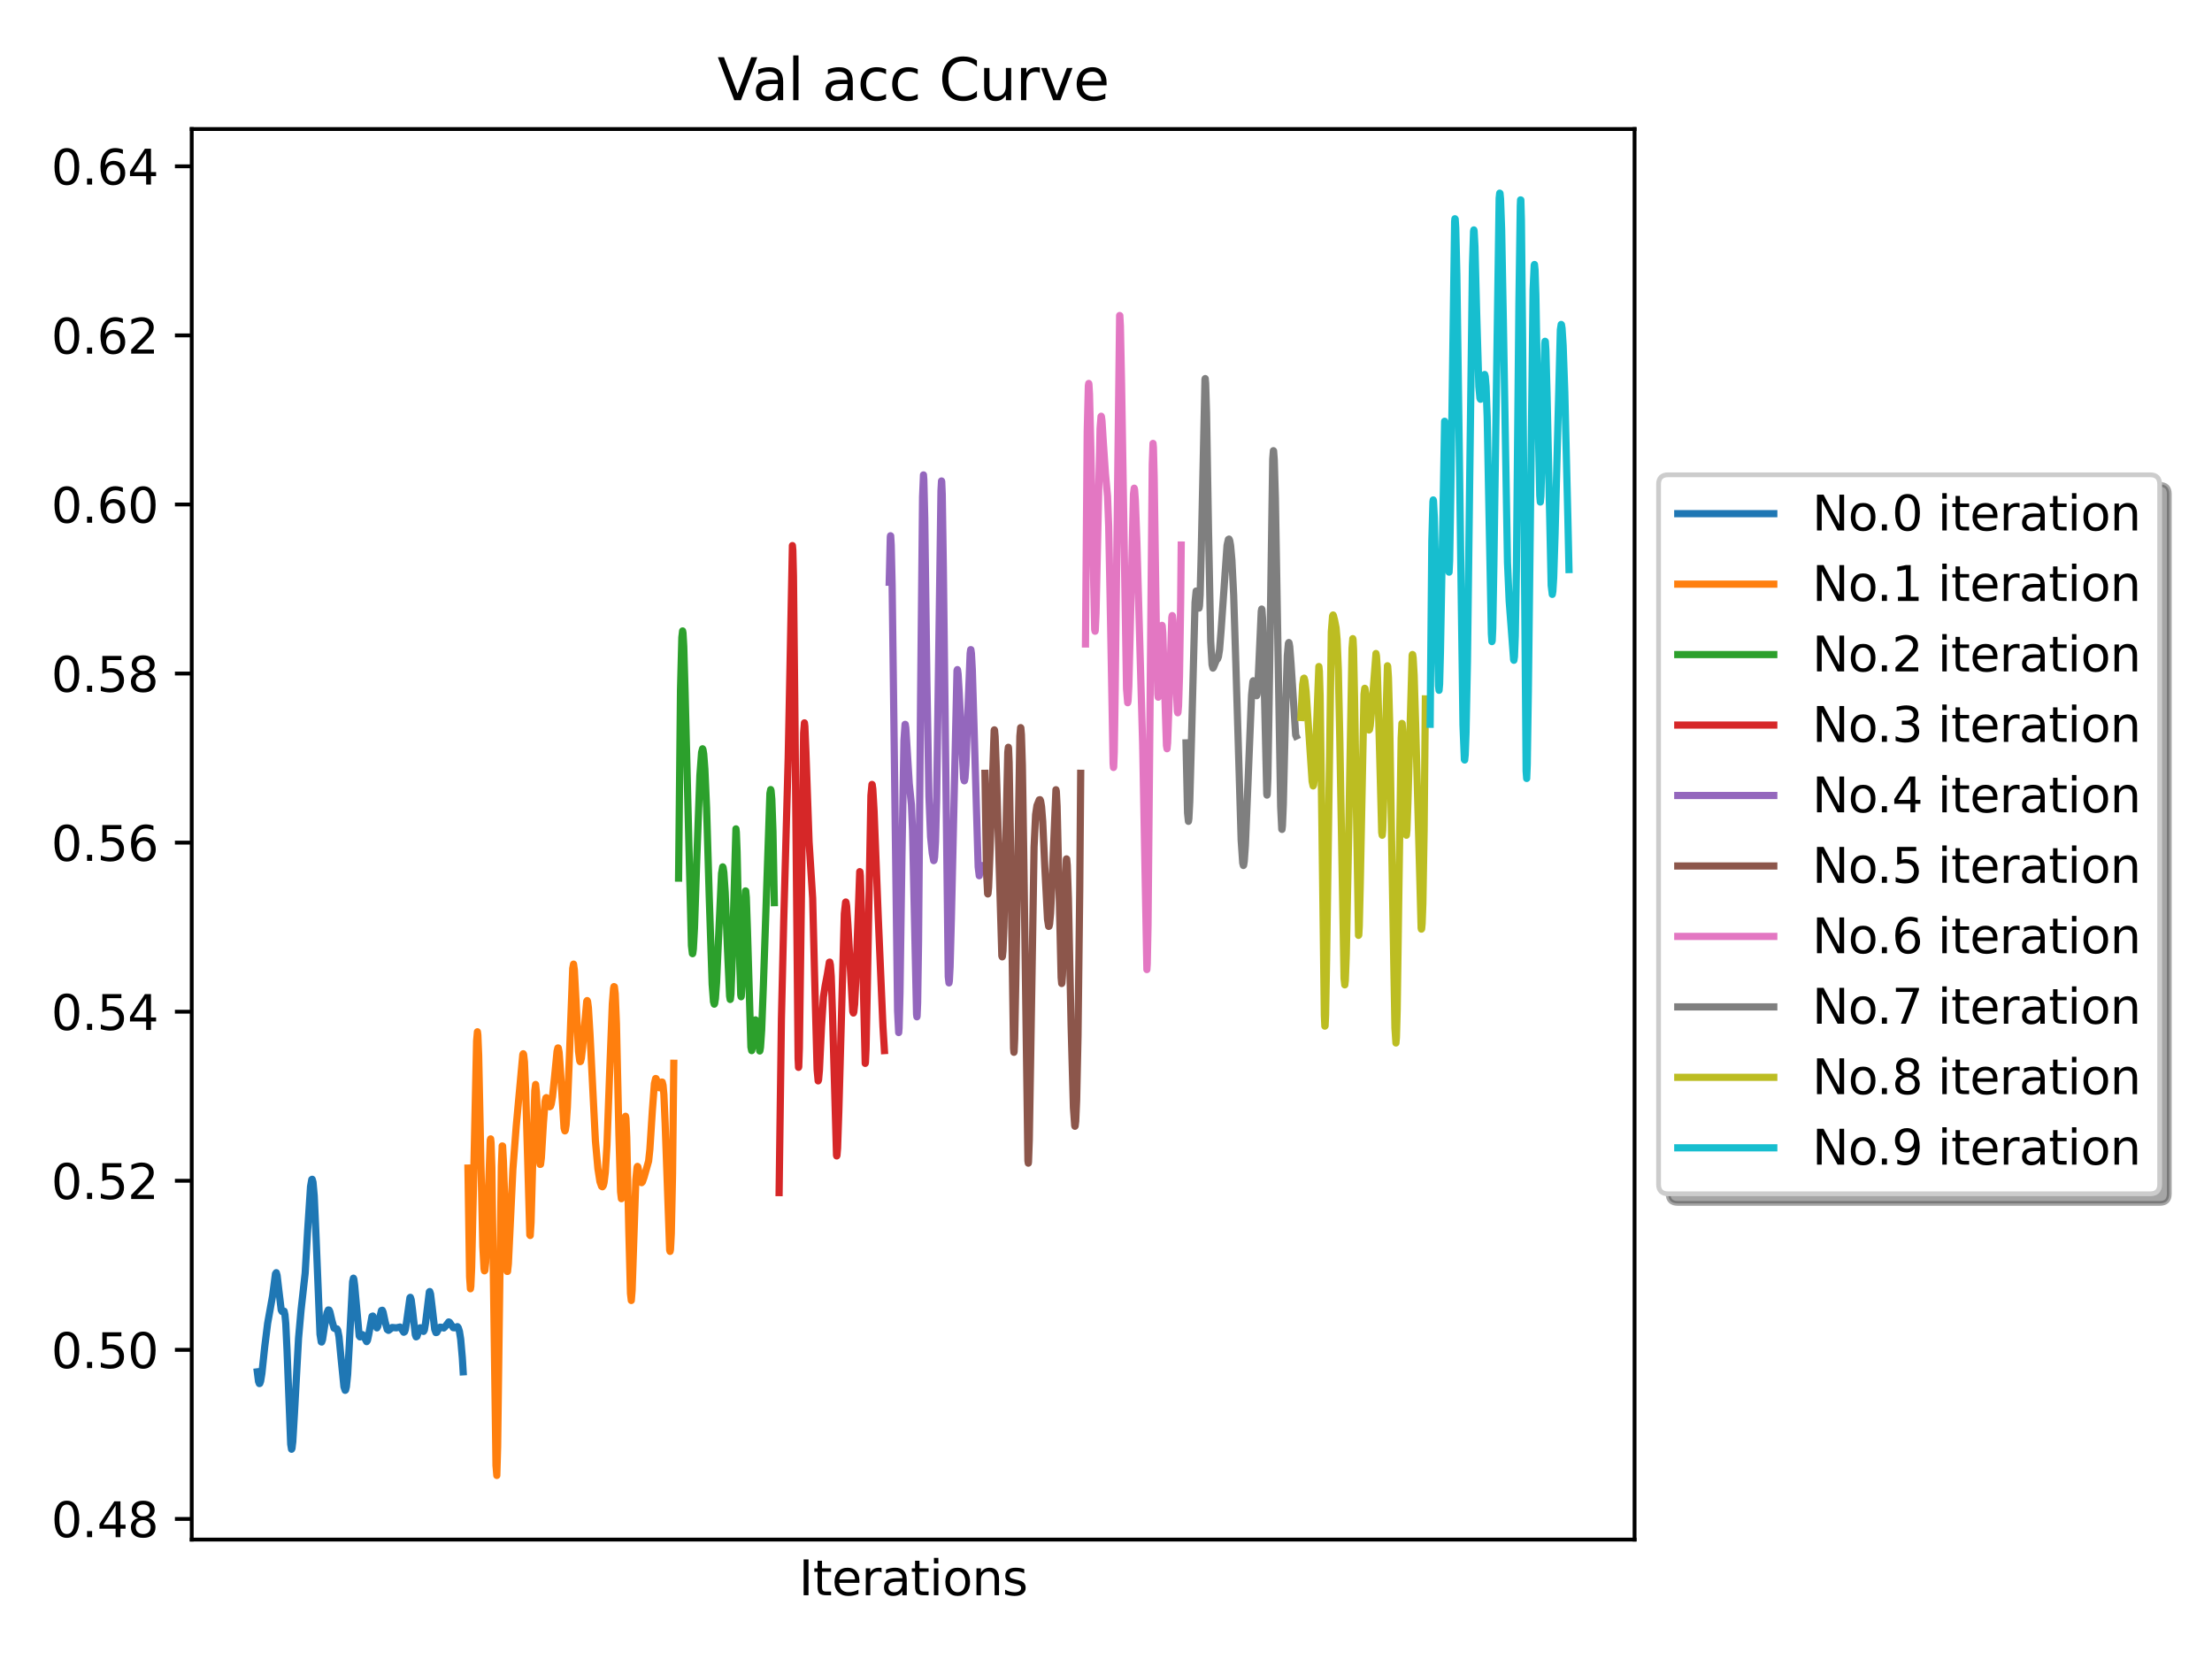 <?xml version="1.0" encoding="utf-8" standalone="no"?>
<!DOCTYPE svg PUBLIC "-//W3C//DTD SVG 1.1//EN"
        "http://www.w3.org/Graphics/SVG/1.1/DTD/svg11.dtd">
<svg xmlns:xlink="http://www.w3.org/1999/xlink" width="460.8pt" height="345.6pt" viewBox="0 0 460.8 345.6"
     xmlns="http://www.w3.org/2000/svg" version="1.1">
    <defs>
        <style type="text/css">*{stroke-linejoin: round; stroke-linecap: butt}</style>
    </defs>
    <g id="figure_1">
        <g id="patch_1">
            <path d="M 0 345.6
L 460.8 345.6 
L 460.8 0 
L 0 0 
z
" style="fill: #ffffff"/>
        </g>
        <g id="axes_1">
            <g id="patch_2">
                <path d="M 39.94 320.72
L 340.51 320.72 
L 340.51 26.88 
L 39.94 26.88 
z
" style="fill: #ffffff"/>
            </g>
            <g id="matplotlib.axis_1">
                <g id="text_1">
                    <!-- Iterations -->
                    <g transform="translate(166.412 332.318)scale(0.1 -0.1)">
                        <defs>
                            <path id="DejaVuSans-49" d="M 628 4666
L 1259 4666 
L 1259 0 
L 628 0 
L 628 4666 
z
" transform="scale(0.016)"/>
                            <path id="DejaVuSans-74" d="M 1172 4494
L 1172 3500 
L 2356 3500 
L 2356 3053 
L 1172 3053 
L 1172 1153 
Q 1172 725 1289 603 
Q 1406 481 1766 481 
L 2356 481 
L 2356 0 
L 1766 0 
Q 1100 0 847 248 
Q 594 497 594 1153 
L 594 3053 
L 172 3053 
L 172 3500 
L 594 3500 
L 594 4494 
L 1172 4494 
z
" transform="scale(0.016)"/>
                            <path id="DejaVuSans-65" d="M 3597 1894
L 3597 1613 
L 953 1613 
Q 991 1019 1311 708 
Q 1631 397 2203 397 
Q 2534 397 2845 478 
Q 3156 559 3463 722 
L 3463 178 
Q 3153 47 2828 -22 
Q 2503 -91 2169 -91 
Q 1331 -91 842 396 
Q 353 884 353 1716 
Q 353 2575 817 3079 
Q 1281 3584 2069 3584 
Q 2775 3584 3186 3129 
Q 3597 2675 3597 1894 
z
M 3022 2063 
Q 3016 2534 2758 2815 
Q 2500 3097 2075 3097 
Q 1594 3097 1305 2825 
Q 1016 2553 972 2059 
L 3022 2063 
z
" transform="scale(0.016)"/>
                            <path id="DejaVuSans-72" d="M 2631 2963
Q 2534 3019 2420 3045 
Q 2306 3072 2169 3072 
Q 1681 3072 1420 2755 
Q 1159 2438 1159 1844 
L 1159 0 
L 581 0 
L 581 3500 
L 1159 3500 
L 1159 2956 
Q 1341 3275 1631 3429 
Q 1922 3584 2338 3584 
Q 2397 3584 2469 3576 
Q 2541 3569 2628 3553 
L 2631 2963 
z
" transform="scale(0.016)"/>
                            <path id="DejaVuSans-61" d="M 2194 1759
Q 1497 1759 1228 1600 
Q 959 1441 959 1056 
Q 959 750 1161 570 
Q 1363 391 1709 391 
Q 2188 391 2477 730 
Q 2766 1069 2766 1631 
L 2766 1759 
L 2194 1759 
z
M 3341 1997 
L 3341 0 
L 2766 0 
L 2766 531 
Q 2569 213 2275 61 
Q 1981 -91 1556 -91 
Q 1019 -91 701 211 
Q 384 513 384 1019 
Q 384 1609 779 1909 
Q 1175 2209 1959 2209 
L 2766 2209 
L 2766 2266 
Q 2766 2663 2505 2880 
Q 2244 3097 1772 3097 
Q 1472 3097 1187 3025 
Q 903 2953 641 2809 
L 641 3341 
Q 956 3463 1253 3523 
Q 1550 3584 1831 3584 
Q 2591 3584 2966 3190 
Q 3341 2797 3341 1997 
z
" transform="scale(0.016)"/>
                            <path id="DejaVuSans-69" d="M 603 3500
L 1178 3500 
L 1178 0 
L 603 0 
L 603 3500 
z
M 603 4863 
L 1178 4863 
L 1178 4134 
L 603 4134 
L 603 4863 
z
" transform="scale(0.016)"/>
                            <path id="DejaVuSans-6f" d="M 1959 3097
Q 1497 3097 1228 2736 
Q 959 2375 959 1747 
Q 959 1119 1226 758 
Q 1494 397 1959 397 
Q 2419 397 2687 759 
Q 2956 1122 2956 1747 
Q 2956 2369 2687 2733 
Q 2419 3097 1959 3097 
z
M 1959 3584 
Q 2709 3584 3137 3096 
Q 3566 2609 3566 1747 
Q 3566 888 3137 398 
Q 2709 -91 1959 -91 
Q 1206 -91 779 398 
Q 353 888 353 1747 
Q 353 2609 779 3096 
Q 1206 3584 1959 3584 
z
" transform="scale(0.016)"/>
                            <path id="DejaVuSans-6e" d="M 3513 2113
L 3513 0 
L 2938 0 
L 2938 2094 
Q 2938 2591 2744 2837 
Q 2550 3084 2163 3084 
Q 1697 3084 1428 2787 
Q 1159 2491 1159 1978 
L 1159 0 
L 581 0 
L 581 3500 
L 1159 3500 
L 1159 2956 
Q 1366 3272 1645 3428 
Q 1925 3584 2291 3584 
Q 2894 3584 3203 3211 
Q 3513 2838 3513 2113 
z
" transform="scale(0.016)"/>
                            <path id="DejaVuSans-73" d="M 2834 3397
L 2834 2853 
Q 2591 2978 2328 3040 
Q 2066 3103 1784 3103 
Q 1356 3103 1142 2972 
Q 928 2841 928 2578 
Q 928 2378 1081 2264 
Q 1234 2150 1697 2047 
L 1894 2003 
Q 2506 1872 2764 1633 
Q 3022 1394 3022 966 
Q 3022 478 2636 193 
Q 2250 -91 1575 -91 
Q 1294 -91 989 -36 
Q 684 19 347 128 
L 347 722 
Q 666 556 975 473 
Q 1284 391 1588 391 
Q 1994 391 2212 530 
Q 2431 669 2431 922 
Q 2431 1156 2273 1281 
Q 2116 1406 1581 1522 
L 1381 1569 
Q 847 1681 609 1914 
Q 372 2147 372 2553 
Q 372 3047 722 3315 
Q 1072 3584 1716 3584 
Q 2034 3584 2315 3537 
Q 2597 3491 2834 3397 
z
" transform="scale(0.016)"/>
                        </defs>
                        <use xlink:href="#DejaVuSans-49"/>
                        <use xlink:href="#DejaVuSans-74" x="29.492"/>
                        <use xlink:href="#DejaVuSans-65" x="68.701"/>
                        <use xlink:href="#DejaVuSans-72" x="130.225"/>
                        <use xlink:href="#DejaVuSans-61" x="171.338"/>
                        <use xlink:href="#DejaVuSans-74" x="232.617"/>
                        <use xlink:href="#DejaVuSans-69" x="271.826"/>
                        <use xlink:href="#DejaVuSans-6f" x="299.609"/>
                        <use xlink:href="#DejaVuSans-6e" x="360.791"/>
                        <use xlink:href="#DejaVuSans-73" x="424.17"/>
                    </g>
                </g>
            </g>
            <g id="matplotlib.axis_2">
                <g id="ytick_1">
                    <g id="line2d_1">
                        <defs>
                            <path id="m9e77c8de75" d="M 0 0
L -3.5 0 
" style="stroke: #000000; stroke-width: 0.8"/>
                        </defs>
                        <g>
                            <use xlink:href="#m9e77c8de75" x="39.94" y="316.42"
                                 style="stroke: #000000; stroke-width: 0.8"/>
                        </g>
                    </g>
                    <g id="text_2">
                        <!-- 0.48 -->
                        <g transform="translate(10.674 320.219)scale(0.1 -0.1)">
                            <defs>
                                <path id="DejaVuSans-30" d="M 2034 4250
Q 1547 4250 1301 3770 
Q 1056 3291 1056 2328 
Q 1056 1369 1301 889 
Q 1547 409 2034 409 
Q 2525 409 2770 889 
Q 3016 1369 3016 2328 
Q 3016 3291 2770 3770 
Q 2525 4250 2034 4250 
z
M 2034 4750 
Q 2819 4750 3233 4129 
Q 3647 3509 3647 2328 
Q 3647 1150 3233 529 
Q 2819 -91 2034 -91 
Q 1250 -91 836 529 
Q 422 1150 422 2328 
Q 422 3509 836 4129 
Q 1250 4750 2034 4750 
z
" transform="scale(0.016)"/>
                                <path id="DejaVuSans-2e" d="M 684 794
L 1344 794 
L 1344 0 
L 684 0 
L 684 794 
z
" transform="scale(0.016)"/>
                                <path id="DejaVuSans-34" d="M 2419 4116
L 825 1625 
L 2419 1625 
L 2419 4116 
z
M 2253 4666 
L 3047 4666 
L 3047 1625 
L 3713 1625 
L 3713 1100 
L 3047 1100 
L 3047 0 
L 2419 0 
L 2419 1100 
L 313 1100 
L 313 1709 
L 2253 4666 
z
" transform="scale(0.016)"/>
                                <path id="DejaVuSans-38" d="M 2034 2216
Q 1584 2216 1326 1975 
Q 1069 1734 1069 1313 
Q 1069 891 1326 650 
Q 1584 409 2034 409 
Q 2484 409 2743 651 
Q 3003 894 3003 1313 
Q 3003 1734 2745 1975 
Q 2488 2216 2034 2216 
z
M 1403 2484 
Q 997 2584 770 2862 
Q 544 3141 544 3541 
Q 544 4100 942 4425 
Q 1341 4750 2034 4750 
Q 2731 4750 3128 4425 
Q 3525 4100 3525 3541 
Q 3525 3141 3298 2862 
Q 3072 2584 2669 2484 
Q 3125 2378 3379 2068 
Q 3634 1759 3634 1313 
Q 3634 634 3220 271 
Q 2806 -91 2034 -91 
Q 1263 -91 848 271 
Q 434 634 434 1313 
Q 434 1759 690 2068 
Q 947 2378 1403 2484 
z
M 1172 3481 
Q 1172 3119 1398 2916 
Q 1625 2713 2034 2713 
Q 2441 2713 2670 2916 
Q 2900 3119 2900 3481 
Q 2900 3844 2670 4047 
Q 2441 4250 2034 4250 
Q 1625 4250 1398 4047 
Q 1172 3844 1172 3481 
z
" transform="scale(0.016)"/>
                            </defs>
                            <use xlink:href="#DejaVuSans-30"/>
                            <use xlink:href="#DejaVuSans-2e" x="63.623"/>
                            <use xlink:href="#DejaVuSans-34" x="95.41"/>
                            <use xlink:href="#DejaVuSans-38" x="159.033"/>
                        </g>
                    </g>
                </g>
                <g id="ytick_2">
                    <g id="line2d_2">
                        <g>
                            <use xlink:href="#m9e77c8de75" x="39.94" y="281.198"
                                 style="stroke: #000000; stroke-width: 0.8"/>
                        </g>
                    </g>
                    <g id="text_3">
                        <!-- 0.50 -->
                        <g transform="translate(10.674 284.997)scale(0.1 -0.1)">
                            <defs>
                                <path id="DejaVuSans-35" d="M 691 4666
L 3169 4666 
L 3169 4134 
L 1269 4134 
L 1269 2991 
Q 1406 3038 1543 3061 
Q 1681 3084 1819 3084 
Q 2600 3084 3056 2656 
Q 3513 2228 3513 1497 
Q 3513 744 3044 326 
Q 2575 -91 1722 -91 
Q 1428 -91 1123 -41 
Q 819 9 494 109 
L 494 744 
Q 775 591 1075 516 
Q 1375 441 1709 441 
Q 2250 441 2565 725 
Q 2881 1009 2881 1497 
Q 2881 1984 2565 2268 
Q 2250 2553 1709 2553 
Q 1456 2553 1204 2497 
Q 953 2441 691 2322 
L 691 4666 
z
" transform="scale(0.016)"/>
                            </defs>
                            <use xlink:href="#DejaVuSans-30"/>
                            <use xlink:href="#DejaVuSans-2e" x="63.623"/>
                            <use xlink:href="#DejaVuSans-35" x="95.41"/>
                            <use xlink:href="#DejaVuSans-30" x="159.033"/>
                        </g>
                    </g>
                </g>
                <g id="ytick_3">
                    <g id="line2d_3">
                        <g>
                            <use xlink:href="#m9e77c8de75" x="39.94" y="245.977"
                                 style="stroke: #000000; stroke-width: 0.8"/>
                        </g>
                    </g>
                    <g id="text_4">
                        <!-- 0.52 -->
                        <g transform="translate(10.674 249.776)scale(0.1 -0.1)">
                            <defs>
                                <path id="DejaVuSans-32" d="M 1228 531
L 3431 531 
L 3431 0 
L 469 0 
L 469 531 
Q 828 903 1448 1529 
Q 2069 2156 2228 2338 
Q 2531 2678 2651 2914 
Q 2772 3150 2772 3378 
Q 2772 3750 2511 3984 
Q 2250 4219 1831 4219 
Q 1534 4219 1204 4116 
Q 875 4013 500 3803 
L 500 4441 
Q 881 4594 1212 4672 
Q 1544 4750 1819 4750 
Q 2544 4750 2975 4387 
Q 3406 4025 3406 3419 
Q 3406 3131 3298 2873 
Q 3191 2616 2906 2266 
Q 2828 2175 2409 1742 
Q 1991 1309 1228 531 
z
" transform="scale(0.016)"/>
                            </defs>
                            <use xlink:href="#DejaVuSans-30"/>
                            <use xlink:href="#DejaVuSans-2e" x="63.623"/>
                            <use xlink:href="#DejaVuSans-35" x="95.41"/>
                            <use xlink:href="#DejaVuSans-32" x="159.033"/>
                        </g>
                    </g>
                </g>
                <g id="ytick_4">
                    <g id="line2d_4">
                        <g>
                            <use xlink:href="#m9e77c8de75" x="39.94" y="210.755"
                                 style="stroke: #000000; stroke-width: 0.8"/>
                        </g>
                    </g>
                    <g id="text_5">
                        <!-- 0.54 -->
                        <g transform="translate(10.674 214.555)scale(0.1 -0.1)">
                            <use xlink:href="#DejaVuSans-30"/>
                            <use xlink:href="#DejaVuSans-2e" x="63.623"/>
                            <use xlink:href="#DejaVuSans-35" x="95.41"/>
                            <use xlink:href="#DejaVuSans-34" x="159.033"/>
                        </g>
                    </g>
                </g>
                <g id="ytick_5">
                    <g id="line2d_5">
                        <g>
                            <use xlink:href="#m9e77c8de75" x="39.94" y="175.534"
                                 style="stroke: #000000; stroke-width: 0.8"/>
                        </g>
                    </g>
                    <g id="text_6">
                        <!-- 0.56 -->
                        <g transform="translate(10.674 179.333)scale(0.1 -0.1)">
                            <defs>
                                <path id="DejaVuSans-36" d="M 2113 2584
Q 1688 2584 1439 2293 
Q 1191 2003 1191 1497 
Q 1191 994 1439 701 
Q 1688 409 2113 409 
Q 2538 409 2786 701 
Q 3034 994 3034 1497 
Q 3034 2003 2786 2293 
Q 2538 2584 2113 2584 
z
M 3366 4563 
L 3366 3988 
Q 3128 4100 2886 4159 
Q 2644 4219 2406 4219 
Q 1781 4219 1451 3797 
Q 1122 3375 1075 2522 
Q 1259 2794 1537 2939 
Q 1816 3084 2150 3084 
Q 2853 3084 3261 2657 
Q 3669 2231 3669 1497 
Q 3669 778 3244 343 
Q 2819 -91 2113 -91 
Q 1303 -91 875 529 
Q 447 1150 447 2328 
Q 447 3434 972 4092 
Q 1497 4750 2381 4750 
Q 2619 4750 2861 4703 
Q 3103 4656 3366 4563 
z
" transform="scale(0.016)"/>
                            </defs>
                            <use xlink:href="#DejaVuSans-30"/>
                            <use xlink:href="#DejaVuSans-2e" x="63.623"/>
                            <use xlink:href="#DejaVuSans-35" x="95.41"/>
                            <use xlink:href="#DejaVuSans-36" x="159.033"/>
                        </g>
                    </g>
                </g>
                <g id="ytick_6">
                    <g id="line2d_6">
                        <g>
                            <use xlink:href="#m9e77c8de75" x="39.94" y="140.313"
                                 style="stroke: #000000; stroke-width: 0.8"/>
                        </g>
                    </g>
                    <g id="text_7">
                        <!-- 0.58 -->
                        <g transform="translate(10.674 144.112)scale(0.1 -0.1)">
                            <use xlink:href="#DejaVuSans-30"/>
                            <use xlink:href="#DejaVuSans-2e" x="63.623"/>
                            <use xlink:href="#DejaVuSans-35" x="95.41"/>
                            <use xlink:href="#DejaVuSans-38" x="159.033"/>
                        </g>
                    </g>
                </g>
                <g id="ytick_7">
                    <g id="line2d_7">
                        <g>
                            <use xlink:href="#m9e77c8de75" x="39.94" y="105.091"
                                 style="stroke: #000000; stroke-width: 0.8"/>
                        </g>
                    </g>
                    <g id="text_8">
                        <!-- 0.60 -->
                        <g transform="translate(10.674 108.891)scale(0.1 -0.1)">
                            <use xlink:href="#DejaVuSans-30"/>
                            <use xlink:href="#DejaVuSans-2e" x="63.623"/>
                            <use xlink:href="#DejaVuSans-36" x="95.41"/>
                            <use xlink:href="#DejaVuSans-30" x="159.033"/>
                        </g>
                    </g>
                </g>
                <g id="ytick_8">
                    <g id="line2d_8">
                        <g>
                            <use xlink:href="#m9e77c8de75" x="39.94" y="69.87"
                                 style="stroke: #000000; stroke-width: 0.8"/>
                        </g>
                    </g>
                    <g id="text_9">
                        <!-- 0.62 -->
                        <g transform="translate(10.674 73.669)scale(0.1 -0.1)">
                            <use xlink:href="#DejaVuSans-30"/>
                            <use xlink:href="#DejaVuSans-2e" x="63.623"/>
                            <use xlink:href="#DejaVuSans-36" x="95.41"/>
                            <use xlink:href="#DejaVuSans-32" x="159.033"/>
                        </g>
                    </g>
                </g>
                <g id="ytick_9">
                    <g id="line2d_9">
                        <g>
                            <use xlink:href="#m9e77c8de75" x="39.94" y="34.649"
                                 style="stroke: #000000; stroke-width: 0.8"/>
                        </g>
                    </g>
                    <g id="text_10">
                        <!-- 0.64 -->
                        <g transform="translate(10.674 38.448)scale(0.1 -0.1)">
                            <use xlink:href="#DejaVuSans-30"/>
                            <use xlink:href="#DejaVuSans-2e" x="63.623"/>
                            <use xlink:href="#DejaVuSans-36" x="95.41"/>
                            <use xlink:href="#DejaVuSans-34" x="159.033"/>
                        </g>
                    </g>
                </g>
            </g>
            <g id="line2d_10">
                <path d="M 53.602 285.777
L 53.86 287.804 
L 54.032 288.224 
L 54.118 288.195 
L 54.29 287.724 
L 54.548 286.182 
L 55.149 280.542 
L 55.751 275.684 
L 56.782 269.951 
L 57.383 265.372 
L 57.555 265.121 
L 57.727 265.707 
L 58.071 268.64 
L 58.587 272.914 
L 58.758 273.214 
L 59.188 273.135 
L 59.36 273.894 
L 59.532 275.745 
L 59.79 281.207 
L 60.563 300.877 
L 60.735 301.902 
L 60.821 301.741 
L 60.993 300.323 
L 61.336 294.529 
L 62.196 278.739 
L 62.711 272.953 
L 63.571 265.228 
L 64.086 256.358 
L 64.688 247.196 
L 64.946 245.721 
L 65.032 245.665 
L 65.204 246.271 
L 65.461 249.132 
L 65.805 256.801 
L 66.664 277.948 
L 66.922 279.539 
L 67.008 279.572 
L 67.18 279.093 
L 67.61 276.298 
L 68.125 273.485 
L 68.383 272.893 
L 68.555 272.914 
L 68.727 273.299 
L 69.157 275.152 
L 69.586 276.669 
L 69.844 276.807 
L 70.188 276.824 
L 70.36 277.138 
L 70.617 278.463 
L 71.047 282.913 
L 71.649 288.874 
L 71.906 289.633 
L 71.992 289.556 
L 72.164 288.857 
L 72.422 286.334 
L 72.766 280.056 
L 73.453 267.016 
L 73.625 266.269 
L 73.711 266.477 
L 73.883 267.797 
L 74.828 278.286 
L 75 278.504 
L 75.172 278.389 
L 75.516 278.026 
L 75.688 278.174 
L 76.375 279.483 
L 76.547 279.239 
L 76.805 278.046 
L 77.492 274.226 
L 77.664 274.155 
L 77.836 274.541 
L 78.523 276.623 
L 78.695 276.321 
L 79.039 274.76 
L 79.469 272.997 
L 79.641 272.954 
L 79.812 273.364 
L 80.242 275.387 
L 80.672 276.963 
L 80.93 277.14 
L 81.187 276.966 
L 81.703 276.535 
L 82.133 276.574 
L 82.562 276.611 
L 83.336 276.444 
L 83.594 276.736 
L 84.109 277.531 
L 84.281 277.425 
L 84.453 276.929 
L 84.711 275.273 
L 85.398 270.339 
L 85.484 270.256 
L 85.656 270.755 
L 85.914 272.747 
L 86.515 278.047 
L 86.687 278.492 
L 86.859 278.392 
L 87.203 277.367 
L 87.547 276.597 
L 87.718 276.695 
L 88.234 277.355 
L 88.406 277.052 
L 88.664 275.505 
L 89.437 269.129 
L 89.523 269.05 
L 89.695 269.579 
L 90.039 272.426 
L 90.554 276.917 
L 90.812 277.606 
L 90.984 277.565 
L 91.328 276.926 
L 91.671 276.472 
L 91.929 276.493 
L 92.445 276.643 
L 92.703 276.402 
L 93.476 275.387 
L 93.648 275.465 
L 93.992 275.963 
L 94.421 276.58 
L 94.679 276.606 
L 95.281 276.36 
L 95.453 276.553 
L 95.71 277.349 
L 95.968 278.979 
L 96.312 282.898 
L 96.484 285.777 
L 96.484 285.777 
" clip-path="url(#p83a5fe0b45)" style="fill: none; stroke: #1f77b4; stroke-width: 1.5; stroke-linecap: square"/>
            </g>
            <g id="line2d_11">
                <path d="M 97.481 243.335
L 97.825 266.019 
L 97.997 268.478 
L 98.083 267.953 
L 98.255 264.056 
L 98.598 248.603 
L 99.286 216.848 
L 99.458 214.938 
L 99.544 215.595 
L 99.715 219.865 
L 100.145 240.466 
L 100.575 259.581 
L 100.833 264.304 
L 100.919 264.742 
L 101.004 264.655 
L 101.176 263.012 
L 101.434 257.271 
L 102.122 237.521 
L 102.208 237.252 
L 102.293 238.008 
L 102.465 243.241 
L 102.809 268.005 
L 103.325 305.285 
L 103.497 307.364 
L 103.668 301.411 
L 104.012 274.954 
L 104.442 242.922 
L 104.614 238.724 
L 104.7 238.743 
L 104.872 241.916 
L 105.645 264.856 
L 105.731 264.862 
L 105.903 263.284 
L 106.246 256.157 
L 106.848 243.576 
L 107.536 234.632 
L 108.91 219.68 
L 108.996 219.515 
L 109.082 219.682 
L 109.254 221.23 
L 109.512 227.383 
L 110.371 257.261 
L 110.457 257.377 
L 110.629 254.654 
L 110.973 242.027 
L 111.403 227.224 
L 111.574 225.917 
L 111.746 227.55 
L 112.176 237.467 
L 112.434 242.047 
L 112.52 242.568 
L 112.606 242.548 
L 112.778 241.204 
L 113.207 233.971 
L 113.551 229.437 
L 113.723 228.714 
L 113.809 228.655 
L 113.981 228.957 
L 114.496 230.558 
L 114.668 230.468 
L 114.84 229.952 
L 115.098 228.451 
L 115.527 224.288 
L 116.043 219.007 
L 116.215 218.306 
L 116.301 218.311 
L 116.473 219.208 
L 116.731 222.659 
L 117.504 235.001 
L 117.676 235.586 
L 117.762 235.452 
L 117.934 234.35 
L 118.191 230.673 
L 118.535 222.187 
L 119.309 201.734 
L 119.48 200.842 
L 119.652 202.069 
L 119.996 208.549 
L 120.512 218.981 
L 120.77 220.994 
L 120.855 221.165 
L 120.941 221.115 
L 121.113 220.417 
L 121.371 218.133 
L 122.23 208.578 
L 122.316 208.436 
L 122.402 208.601 
L 122.574 209.926 
L 122.918 215.617 
L 124.035 237.671 
L 124.551 243.427 
L 124.98 246.168 
L 125.324 247.132 
L 125.496 247.229 
L 125.668 247.008 
L 125.84 246.341 
L 126.097 244.22 
L 126.441 238.618 
L 126.957 224.663 
L 127.558 209.184 
L 127.816 205.905 
L 127.902 205.527 
L 127.988 205.564 
L 128.16 207.033 
L 128.418 213.255 
L 128.933 236.404 
L 129.277 248.271 
L 129.449 249.713 
L 129.621 247.62 
L 130.308 232.537 
L 130.394 232.99 
L 130.566 236.974 
L 130.996 256.564 
L 131.34 269.456 
L 131.511 270.914 
L 131.683 268.821 
L 132.027 258.493 
L 132.457 245.745 
L 132.714 243.131 
L 132.8 242.982 
L 132.886 243.094 
L 133.144 244.395 
L 133.488 246.169 
L 133.66 246.373 
L 133.832 246.2 
L 134.175 245.219 
L 135.121 241.865 
L 135.378 239.437 
L 135.894 231.414 
L 136.324 225.741 
L 136.582 224.671 
L 136.667 224.697 
L 136.839 225.107 
L 137.355 226.609 
L 137.527 226.328 
L 137.871 225.409 
L 137.957 225.419 
L 138.128 226.107 
L 138.3 228.042 
L 138.558 233.985 
L 139.503 260.398 
L 139.589 260.688 
L 139.675 260.27 
L 139.847 256.975 
L 140.105 244.654 
L 140.363 221.498 
L 140.363 221.498 
" clip-path="url(#p83a5fe0b45)" style="fill: none; stroke: #ff7f0e; stroke-width: 1.5; stroke-linecap: square"/>
            </g>
            <g id="line2d_12">
                <path d="M 141.36 182.931
L 141.76 143.719 
L 142.039 132.809 
L 142.199 131.437 
L 142.279 131.866 
L 142.439 134.627 
L 142.719 144.213 
L 144.038 196.979 
L 144.238 198.647 
L 144.278 198.671 
L 144.318 198.587 
L 144.438 197.672 
L 144.677 193.299 
L 145.157 178.83 
L 145.797 161.538 
L 146.156 156.728 
L 146.356 155.985 
L 146.436 156.111 
L 146.596 157.074 
L 146.836 160.2 
L 147.196 168.312 
L 147.755 187.081 
L 148.355 205.046 
L 148.634 208.671 
L 148.794 209.185 
L 148.874 209.045 
L 149.034 208.017 
L 149.274 204.736 
L 149.674 195.63 
L 150.313 181.938 
L 150.553 180.582 
L 150.633 180.716 
L 150.793 181.783 
L 151.073 185.921 
L 151.512 196.902 
L 151.992 207.516 
L 152.112 208.206 
L 152.152 208.163 
L 152.272 207.086 
L 152.472 201.783 
L 153.311 172.668 
L 153.391 173.34 
L 153.551 177.428 
L 153.99 197.389 
L 154.31 207.271 
L 154.39 207.641 
L 154.43 207.47 
L 154.59 204.869 
L 155.03 190.718 
L 155.309 185.591 
L 155.349 185.609 
L 155.469 186.934 
L 155.709 193.878 
L 156.429 218.125 
L 156.588 218.864 
L 156.708 218.377 
L 156.988 215.415 
L 157.308 212.539 
L 157.388 212.461 
L 157.428 212.539 
L 157.588 213.457 
L 158.267 218.941 
L 158.307 218.874 
L 158.427 218.154 
L 158.667 214.615 
L 159.027 205.284 
L 160.386 165.276 
L 160.545 164.484 
L 160.625 164.707 
L 160.785 166.543 
L 161.025 173.242 
L 161.305 188.038 
L 161.305 188.038 
" clip-path="url(#p83a5fe0b45)" style="fill: none; stroke: #2ca02c; stroke-width: 1.5; stroke-linecap: square"/>
            </g>
            <g id="line2d_13">
                <path d="M 162.302 248.442
L 162.786 212.171 
L 163.269 191.671 
L 164.193 157.976 
L 165.072 113.656 
L 165.16 114.605 
L 165.292 119.94 
L 165.556 144.709 
L 166.259 220.48 
L 166.347 222.353 
L 166.391 222.245 
L 166.523 218.366 
L 166.787 199.332 
L 167.402 152.709 
L 167.578 150.588 
L 167.666 151.29 
L 167.886 156.543 
L 168.545 175.353 
L 169.293 187.106 
L 169.689 203.009 
L 170.216 222.786 
L 170.436 225.169 
L 170.524 224.942 
L 170.7 222.986 
L 171.139 213.823 
L 171.535 207.687 
L 171.887 205.406 
L 172.37 202.854 
L 172.766 200.451 
L 172.854 200.422 
L 172.986 201.024 
L 173.162 203.391 
L 173.426 211.221 
L 174.261 240.646 
L 174.305 240.805 
L 174.349 240.722 
L 174.481 239.167 
L 174.745 231.455 
L 175.888 190.338 
L 176.152 187.946 
L 176.196 187.9 
L 176.24 187.96 
L 176.371 188.768 
L 176.635 192.641 
L 177.647 210.719 
L 177.778 211.031 
L 177.866 210.799 
L 178.042 209.162 
L 178.262 204.66 
L 179.097 181.579 
L 179.141 181.609 
L 179.229 182.46 
L 179.405 187.525 
L 180.241 221.523 
L 180.285 221.29 
L 180.416 218.449 
L 180.68 205.67 
L 181.428 165.736 
L 181.647 163.409 
L 181.691 163.444 
L 181.823 164.364 
L 182.087 168.936 
L 182.966 191.312 
L 183.934 213.796 
L 184.242 218.856 
L 184.242 218.856 
" clip-path="url(#p83a5fe0b45)" style="fill: none; stroke: #d62728; stroke-width: 1.5; stroke-linecap: square"/>
            </g>
            <g id="line2d_14">
                <path d="M 185.239 121.293
L 185.467 111.902 
L 185.505 111.608 
L 185.543 111.638 
L 185.656 113.529 
L 185.846 121.825 
L 186.226 151.208 
L 186.985 210.619 
L 187.213 215.102 
L 187.289 214.169 
L 187.479 206.955 
L 187.897 177.917 
L 188.314 154.229 
L 188.542 150.9 
L 188.58 150.901 
L 188.694 151.626 
L 188.922 155.282 
L 189.416 163.228 
L 189.871 167.681 
L 190.099 173.036 
L 190.403 187.01 
L 190.934 211.273 
L 191.01 211.82 
L 191.048 211.625 
L 191.162 208.889 
L 191.352 196.181 
L 191.77 145.872 
L 192.188 103.488 
L 192.377 98.934 
L 192.453 99.967 
L 192.643 107.944 
L 193.099 142.38 
L 193.517 165.977 
L 193.858 174.333 
L 194.2 177.723 
L 194.504 179.286 
L 194.58 179.226 
L 194.694 178.546 
L 194.883 175.325 
L 195.111 166.82 
L 195.415 145.694 
L 196.023 102.242 
L 196.137 100.195 
L 196.175 100.268 
L 196.288 103.021 
L 196.516 118.137 
L 197.541 203.463 
L 197.693 204.759 
L 197.769 204.296 
L 197.921 201.435 
L 198.187 191.44 
L 199.364 139.676 
L 199.44 139.489 
L 199.478 139.57 
L 199.592 140.426 
L 199.82 144.263 
L 200.731 162.132 
L 200.883 162.663 
L 200.921 162.617 
L 201.035 162.01 
L 201.225 159.276 
L 201.566 149.787 
L 202.098 136.115 
L 202.212 135.33 
L 202.25 135.336 
L 202.364 136.111 
L 202.554 139.58 
L 202.933 152.084 
L 203.769 180.583 
L 203.997 182.435 
L 204.073 182.025 
L 204.186 180.289 
L 204.186 180.289 
" clip-path="url(#p83a5fe0b45)" style="fill: none; stroke: #9467bd; stroke-width: 1.5; stroke-linecap: square"/>
            </g>
            <g id="line2d_15">
                <path d="M 205.184 161.093
L 205.503 181.51 
L 205.743 186.162 
L 205.783 186.229 
L 205.823 186.122 
L 205.943 184.855 
L 206.183 178.994 
L 207.102 152.13 
L 207.142 152.042 
L 207.182 152.129 
L 207.302 153.446 
L 207.542 159.929 
L 208.701 199.145 
L 208.781 199.332 
L 208.821 199.227 
L 208.941 198.067 
L 209.141 193.089 
L 209.46 177.737 
L 209.94 156.721 
L 210.06 155.669 
L 210.1 155.929 
L 210.22 158.83 
L 210.46 172.861 
L 211.139 218.375 
L 211.219 219.214 
L 211.259 219.039 
L 211.379 216.418 
L 211.619 203.981 
L 212.458 153.371 
L 212.618 151.579 
L 212.658 151.637 
L 212.778 153.035 
L 212.978 159.498 
L 213.258 177.322 
L 214.137 241.809 
L 214.217 242.306 
L 214.257 241.99 
L 214.417 237.509 
L 214.697 220.886 
L 215.416 176.443 
L 215.736 169.712 
L 216.016 167.823 
L 216.495 166.625 
L 216.655 166.59 
L 216.775 166.848 
L 216.975 168.032 
L 217.215 171.091 
L 217.654 180.629 
L 218.214 191.494 
L 218.454 192.982 
L 218.534 192.962 
L 218.654 192.445 
L 218.853 190.279 
L 219.133 184.484 
L 219.973 164.514 
L 220.052 164.87 
L 220.212 167.969 
L 220.492 179.676 
L 221.052 203.623 
L 221.172 204.879 
L 221.212 204.793 
L 221.331 203.229 
L 221.571 196.004 
L 222.131 179.097 
L 222.171 178.921 
L 222.211 178.961 
L 222.331 180.269 
L 222.571 187.205 
L 223.13 213.564 
L 223.61 230.759 
L 223.89 234.548 
L 223.93 234.619 
L 223.969 234.562 
L 224.089 233.585 
L 224.289 229.059 
L 224.569 215.888 
L 224.929 185.446 
L 225.129 161.093 
L 225.129 161.093 
" clip-path="url(#p83a5fe0b45)" style="fill: none; stroke: #8c564b; stroke-width: 1.5; stroke-linecap: square"/>
            </g>
            <g id="line2d_16">
                <path d="M 226.126 134.149
L 226.486 89.977 
L 226.725 80.355 
L 226.805 79.881 
L 226.845 80.077 
L 226.965 82.192 
L 227.205 91.717 
L 228.044 131.134 
L 228.124 131.499 
L 228.164 131.259 
L 228.324 127.804 
L 228.644 113.041 
L 229.164 89.27 
L 229.363 86.756 
L 229.403 86.708 
L 229.443 86.786 
L 229.563 87.668 
L 229.843 92.121 
L 230.283 98.653 
L 230.722 103.424 
L 230.962 109.678 
L 231.242 123.736 
L 231.882 159.078 
L 231.961 159.882 
L 232.001 159.73 
L 232.121 156.735 
L 232.321 143.289 
L 233.24 65.726 
L 233.28 65.752 
L 233.4 67.957 
L 233.64 79.844 
L 234.679 143.499 
L 234.919 146.394 
L 234.999 145.973 
L 235.159 142.902 
L 235.439 131.681 
L 236.118 102.965 
L 236.278 101.699 
L 236.358 102.046 
L 236.518 104.318 
L 236.838 113.011 
L 238.037 155.064 
L 238.916 201.98 
L 238.996 200.783 
L 239.156 192.731 
L 239.476 158.24 
L 240.035 96.731 
L 240.195 92.371 
L 240.275 93.196 
L 240.435 99.403 
L 240.915 133.145 
L 241.194 144.62 
L 241.274 145.234 
L 241.314 145.176 
L 241.434 143.823 
L 241.754 135.653 
L 242.034 130.384 
L 242.074 130.271 
L 242.114 130.383 
L 242.234 131.96 
L 242.513 140.487 
L 242.993 155.304 
L 243.113 155.976 
L 243.233 154.754 
L 243.473 148.243 
L 244.112 128.641 
L 244.192 128.24 
L 244.232 128.272 
L 244.352 129.176 
L 244.592 133.675 
L 245.271 148.246 
L 245.351 148.487 
L 245.391 148.386 
L 245.511 147.078 
L 245.711 140.913 
L 245.951 125.336 
L 246.071 113.544 
L 246.071 113.544 
" clip-path="url(#p83a5fe0b45)" style="fill: none; stroke: #e377c2; stroke-width: 1.5; stroke-linecap: square"/>
            </g>
            <g id="line2d_17">
                <path d="M 247.068 154.753
L 247.39 169.358 
L 247.574 171.099 
L 247.666 170.521 
L 247.849 167.007 
L 248.217 153.591 
L 248.953 125.484 
L 249.182 123.121 
L 249.274 123.327 
L 249.504 125.193 
L 249.734 126.683 
L 249.78 126.682 
L 249.872 126.197 
L 250.01 123.916 
L 250.24 114.997 
L 251.021 78.968 
L 251.067 78.865 
L 251.159 79.88 
L 251.343 85.979 
L 251.756 110.576 
L 252.216 133.576 
L 252.492 138.466 
L 252.676 139.178 
L 252.768 139.067 
L 253.411 137.493 
L 253.641 137.283 
L 253.825 136.785 
L 254.055 135.328 
L 254.377 131.311 
L 255.618 113.6 
L 255.893 112.382 
L 256.031 112.301 
L 256.169 112.599 
L 256.353 113.633 
L 256.629 116.703 
L 256.997 124.021 
L 257.456 138.477 
L 258.559 175.036 
L 258.881 179.772 
L 259.019 180.295 
L 259.065 180.239 
L 259.203 179.403 
L 259.433 176.116 
L 259.846 166.265 
L 260.72 144.849 
L 260.996 142.018 
L 261.087 141.817 
L 261.133 141.854 
L 261.271 142.373 
L 261.777 144.932 
L 261.869 144.682 
L 262.007 143.418 
L 262.283 137.487 
L 262.742 127.353 
L 262.834 126.879 
L 262.88 126.98 
L 263.018 128.897 
L 263.248 137.647 
L 263.891 165.375 
L 263.937 165.635 
L 263.983 165.463 
L 264.121 162.108 
L 264.397 145.39 
L 265.132 95.633 
L 265.27 93.891 
L 265.316 93.949 
L 265.454 95.83 
L 265.684 103.772 
L 266.098 127.928 
L 266.787 168.047 
L 267.017 172.735 
L 267.063 172.78 
L 267.155 171.999 
L 267.339 167.589 
L 267.798 148.452 
L 268.166 136.638 
L 268.396 134.029 
L 268.488 133.853 
L 268.534 133.926 
L 268.672 134.71 
L 268.947 138.245 
L 269.913 153.143 
L 270.005 153.345 
L 270.005 153.345 
" clip-path="url(#p83a5fe0b45)" style="fill: none; stroke: #7f7f7f; stroke-width: 1.5; stroke-linecap: square"/>
            </g>
            <g id="line2d_18">
                <path d="M 271.002 149.47
L 271.366 142.639 
L 271.574 141.335 
L 271.677 141.276 
L 271.833 141.825 
L 272.093 144.145 
L 272.561 151.133 
L 273.34 162.778 
L 273.548 163.725 
L 273.652 163.502 
L 273.808 162.1 
L 274.016 157.861 
L 274.743 138.847 
L 274.847 139.812 
L 275.003 144.935 
L 275.263 163.303 
L 275.886 211.579 
L 275.99 213.763 
L 276.042 213.707 
L 276.146 211.446 
L 276.354 200.086 
L 277.341 131.636 
L 277.601 128.302 
L 277.705 128.115 
L 277.757 128.179 
L 278.017 129.183 
L 278.328 130.779 
L 278.536 133.209 
L 278.796 139.467 
L 279.108 154.048 
L 279.991 203.828 
L 280.147 205.166 
L 280.251 204.262 
L 280.459 198.818 
L 280.823 180.779 
L 281.654 135.072 
L 281.81 133.042 
L 281.862 133.254 
L 281.966 135.203 
L 282.173 145.167 
L 283.005 194.852 
L 283.057 194.759 
L 283.161 192.918 
L 283.369 184.142 
L 284.148 144.635 
L 284.304 143.389 
L 284.356 143.437 
L 284.512 144.595 
L 285.187 152.076 
L 285.291 151.973 
L 285.447 151.152 
L 285.707 148.338 
L 286.642 136.139 
L 286.746 136.683 
L 286.902 139.09 
L 287.162 147.844 
L 287.837 173.423 
L 287.941 173.998 
L 288.045 172.902 
L 288.253 166.637 
L 289.032 138.692 
L 289.084 138.8 
L 289.24 141.166 
L 289.5 150.761 
L 289.968 179.043 
L 290.591 214.138 
L 290.799 217.273 
L 290.903 216.109 
L 291.059 210.396 
L 291.423 184.688 
L 291.89 153.739 
L 292.046 150.705 
L 292.098 150.74 
L 292.202 152.065 
L 292.462 160.176 
L 292.877 173.356 
L 292.981 173.994 
L 293.085 173.008 
L 293.293 167.265 
L 294.176 136.543 
L 294.228 136.347 
L 294.28 136.371 
L 294.384 137.048 
L 294.592 140.68 
L 294.904 150.815 
L 296.047 193.332 
L 296.099 193.556 
L 296.151 193.49 
L 296.255 192.415 
L 296.411 188.182 
L 296.671 172.955 
L 296.93 145.596 
L 296.93 145.596 
" clip-path="url(#p83a5fe0b45)" style="fill: none; stroke: #bcbd22; stroke-width: 1.5; stroke-linecap: square"/>
            </g>
            <g id="line2d_19">
                <path d="M 297.928 150.879
L 298.275 112.694 
L 298.507 104.517 
L 298.565 104.144 
L 298.623 104.332 
L 298.797 107.731 
L 299.145 122.483 
L 299.666 142.88 
L 299.782 143.803 
L 299.898 142.488 
L 300.072 135.794 
L 300.941 87.752 
L 300.999 88.069 
L 301.173 92.751 
L 301.869 119.19 
L 301.985 116.87 
L 302.216 103.556 
L 303.028 46.139 
L 303.086 45.569 
L 303.144 45.635 
L 303.26 47.522 
L 303.491 57.217 
L 303.897 86.662 
L 304.766 151.041 
L 305.056 158.236 
L 305.114 158.324 
L 305.23 157.234 
L 305.404 152.636 
L 305.694 137.967 
L 306.157 100.519 
L 306.737 55.362 
L 306.969 48.205 
L 307.027 47.895 
L 307.085 48.11 
L 307.259 51.371 
L 307.606 64.84 
L 308.07 80.497 
L 308.302 82.979 
L 308.418 83.176 
L 308.534 82.861 
L 308.823 80.739 
L 309.229 78.041 
L 309.287 78.013 
L 309.403 78.423 
L 309.577 80.504 
L 309.809 86.854 
L 310.156 105.29 
L 310.678 132.034 
L 310.794 133.656 
L 310.852 133.475 
L 310.968 130.845 
L 311.2 117.771 
L 312.301 41.303 
L 312.417 40.236 
L 312.475 40.276 
L 312.591 41.455 
L 312.822 47.965 
L 313.17 66.507 
L 314.039 117.178 
L 314.387 125.178 
L 315.314 137.432 
L 315.372 137.549 
L 315.488 136.797 
L 315.662 132.486 
L 315.894 118.767 
L 316.416 63.238 
L 316.705 42.864 
L 316.763 41.637 
L 316.821 41.662 
L 316.937 45.929 
L 317.169 68.94 
L 317.922 160.649 
L 318.038 162.167 
L 318.154 159.335 
L 318.386 143.859 
L 319.371 60.371 
L 319.603 55.248 
L 319.661 55.101 
L 319.777 56.222 
L 319.951 61.517 
L 320.357 84.452 
L 320.762 103.265 
L 320.878 104.584 
L 320.994 103.364 
L 321.226 95.37 
L 321.806 71.648 
L 321.863 71.094 
L 321.921 71.153 
L 322.037 72.95 
L 322.269 81.709 
L 323.139 121.937 
L 323.37 123.823 
L 323.486 123.182 
L 323.66 120.382 
L 323.95 111.251 
L 325.051 68.688 
L 325.225 67.587 
L 325.283 67.649 
L 325.399 68.367 
L 325.631 71.957 
L 325.978 81.745 
L 326.616 108.087 
L 326.848 118.652 
L 326.848 118.652 
" clip-path="url(#p83a5fe0b45)" style="fill: none; stroke: #17becf; stroke-width: 1.5; stroke-linecap: square"/>
            </g>
            <g id="patch_3">
                <path d="M 39.94 320.72
L 39.94 26.88 
" style="fill: none; stroke: #000000; stroke-width: 0.8; stroke-linejoin: miter; stroke-linecap: square"/>
            </g>
            <g id="patch_4">
                <path d="M 340.51 320.72
L 340.51 26.88 
" style="fill: none; stroke: #000000; stroke-width: 0.8; stroke-linejoin: miter; stroke-linecap: square"/>
            </g>
            <g id="patch_5">
                <path d="M 39.94 320.72
L 340.51 320.72 
" style="fill: none; stroke: #000000; stroke-width: 0.8; stroke-linejoin: miter; stroke-linecap: square"/>
            </g>
            <g id="patch_6">
                <path d="M 39.94 26.88
L 340.51 26.88 
" style="fill: none; stroke: #000000; stroke-width: 0.8; stroke-linejoin: miter; stroke-linecap: square"/>
            </g>
            <g id="text_11">
                <!-- Val acc Curve -->
                <g transform="translate(149.451 20.88)scale(0.12 -0.12)">
                    <defs>
                        <path id="DejaVuSans-56" d="M 1831 0
L 50 4666 
L 709 4666 
L 2188 738 
L 3669 4666 
L 4325 4666 
L 2547 0 
L 1831 0 
z
" transform="scale(0.016)"/>
                        <path id="DejaVuSans-6c" d="M 603 4863
L 1178 4863 
L 1178 0 
L 603 0 
L 603 4863 
z
" transform="scale(0.016)"/>
                        <path id="DejaVuSans-20" transform="scale(0.016)"/>
                        <path id="DejaVuSans-63" d="M 3122 3366
L 3122 2828 
Q 2878 2963 2633 3030 
Q 2388 3097 2138 3097 
Q 1578 3097 1268 2742 
Q 959 2388 959 1747 
Q 959 1106 1268 751 
Q 1578 397 2138 397 
Q 2388 397 2633 464 
Q 2878 531 3122 666 
L 3122 134 
Q 2881 22 2623 -34 
Q 2366 -91 2075 -91 
Q 1284 -91 818 406 
Q 353 903 353 1747 
Q 353 2603 823 3093 
Q 1294 3584 2113 3584 
Q 2378 3584 2631 3529 
Q 2884 3475 3122 3366 
z
" transform="scale(0.016)"/>
                        <path id="DejaVuSans-43" d="M 4122 4306
L 4122 3641 
Q 3803 3938 3442 4084 
Q 3081 4231 2675 4231 
Q 1875 4231 1450 3742 
Q 1025 3253 1025 2328 
Q 1025 1406 1450 917 
Q 1875 428 2675 428 
Q 3081 428 3442 575 
Q 3803 722 4122 1019 
L 4122 359 
Q 3791 134 3420 21 
Q 3050 -91 2638 -91 
Q 1578 -91 968 557 
Q 359 1206 359 2328 
Q 359 3453 968 4101 
Q 1578 4750 2638 4750 
Q 3056 4750 3426 4639 
Q 3797 4528 4122 4306 
z
" transform="scale(0.016)"/>
                        <path id="DejaVuSans-75" d="M 544 1381
L 544 3500 
L 1119 3500 
L 1119 1403 
Q 1119 906 1312 657 
Q 1506 409 1894 409 
Q 2359 409 2629 706 
Q 2900 1003 2900 1516 
L 2900 3500 
L 3475 3500 
L 3475 0 
L 2900 0 
L 2900 538 
Q 2691 219 2414 64 
Q 2138 -91 1772 -91 
Q 1169 -91 856 284 
Q 544 659 544 1381 
z
M 1991 3584 
L 1991 3584 
z
" transform="scale(0.016)"/>
                        <path id="DejaVuSans-76" d="M 191 3500
L 800 3500 
L 1894 563 
L 2988 3500 
L 3597 3500 
L 2284 0 
L 1503 0 
L 191 3500 
z
" transform="scale(0.016)"/>
                    </defs>
                    <use xlink:href="#DejaVuSans-56"/>
                    <use xlink:href="#DejaVuSans-61" x="60.658"/>
                    <use xlink:href="#DejaVuSans-6c" x="121.938"/>
                    <use xlink:href="#DejaVuSans-20" x="149.721"/>
                    <use xlink:href="#DejaVuSans-61" x="181.508"/>
                    <use xlink:href="#DejaVuSans-63" x="242.787"/>
                    <use xlink:href="#DejaVuSans-63" x="297.768"/>
                    <use xlink:href="#DejaVuSans-20" x="352.748"/>
                    <use xlink:href="#DejaVuSans-43" x="384.535"/>
                    <use xlink:href="#DejaVuSans-75" x="454.359"/>
                    <use xlink:href="#DejaVuSans-72" x="517.738"/>
                    <use xlink:href="#DejaVuSans-76" x="558.852"/>
                    <use xlink:href="#DejaVuSans-65" x="618.031"/>
                </g>
            </g>
            <g id="legend_1">
                <g id="patch_7">
                    <path d="M 349.51 250.691
L 449.899 250.691 
Q 451.899 250.691 451.899 248.691 
L 451.899 102.909 
Q 451.899 100.909 449.899 100.909 
L 349.51 100.909 
Q 347.51 100.909 347.51 102.909 
L 347.51 248.691 
Q 347.51 250.691 349.51 250.691 
z
" style="fill: #4c4c4c; opacity: 0.5; stroke: #4c4c4c; stroke-linejoin: miter"/>
                </g>
                <g id="patch_8">
                    <path d="M 347.51 248.691
L 447.899 248.691 
Q 449.899 248.691 449.899 246.691 
L 449.899 100.909 
Q 449.899 98.909 447.899 98.909 
L 347.51 98.909 
Q 345.51 98.909 345.51 100.909 
L 345.51 246.691 
Q 345.51 248.691 347.51 248.691 
z
" style="fill: #ffffff; stroke: #cccccc; stroke-linejoin: miter"/>
                </g>
                <g id="line2d_20">
                    <path d="M 349.51 107.008
L 359.51 107.008 
L 369.51 107.008 
" style="fill: none; stroke: #1f77b4; stroke-width: 1.5; stroke-linecap: square"/>
                </g>
                <g id="text_12">
                    <!-- No.0 iteration -->
                    <g transform="translate(377.51 110.508)scale(0.1 -0.1)">
                        <defs>
                            <path id="DejaVuSans-4e" d="M 628 4666
L 1478 4666 
L 3547 763 
L 3547 4666 
L 4159 4666 
L 4159 0 
L 3309 0 
L 1241 3903 
L 1241 0 
L 628 0 
L 628 4666 
z
" transform="scale(0.016)"/>
                        </defs>
                        <use xlink:href="#DejaVuSans-4e"/>
                        <use xlink:href="#DejaVuSans-6f" x="74.805"/>
                        <use xlink:href="#DejaVuSans-2e" x="134.236"/>
                        <use xlink:href="#DejaVuSans-30" x="166.023"/>
                        <use xlink:href="#DejaVuSans-20" x="229.646"/>
                        <use xlink:href="#DejaVuSans-69" x="261.434"/>
                        <use xlink:href="#DejaVuSans-74" x="289.217"/>
                        <use xlink:href="#DejaVuSans-65" x="328.426"/>
                        <use xlink:href="#DejaVuSans-72" x="389.949"/>
                        <use xlink:href="#DejaVuSans-61" x="431.062"/>
                        <use xlink:href="#DejaVuSans-74" x="492.342"/>
                        <use xlink:href="#DejaVuSans-69" x="531.551"/>
                        <use xlink:href="#DejaVuSans-6f" x="559.334"/>
                        <use xlink:href="#DejaVuSans-6e" x="620.516"/>
                    </g>
                </g>
                <g id="line2d_21">
                    <path d="M 349.51 121.686
L 359.51 121.686 
L 369.51 121.686 
" style="fill: none; stroke: #ff7f0e; stroke-width: 1.5; stroke-linecap: square"/>
                </g>
                <g id="text_13">
                    <!-- No.1 iteration -->
                    <g transform="translate(377.51 125.186)scale(0.1 -0.1)">
                        <defs>
                            <path id="DejaVuSans-31" d="M 794 531
L 1825 531 
L 1825 4091 
L 703 3866 
L 703 4441 
L 1819 4666 
L 2450 4666 
L 2450 531 
L 3481 531 
L 3481 0 
L 794 0 
L 794 531 
z
" transform="scale(0.016)"/>
                        </defs>
                        <use xlink:href="#DejaVuSans-4e"/>
                        <use xlink:href="#DejaVuSans-6f" x="74.805"/>
                        <use xlink:href="#DejaVuSans-2e" x="134.236"/>
                        <use xlink:href="#DejaVuSans-31" x="166.023"/>
                        <use xlink:href="#DejaVuSans-20" x="229.646"/>
                        <use xlink:href="#DejaVuSans-69" x="261.434"/>
                        <use xlink:href="#DejaVuSans-74" x="289.217"/>
                        <use xlink:href="#DejaVuSans-65" x="328.426"/>
                        <use xlink:href="#DejaVuSans-72" x="389.949"/>
                        <use xlink:href="#DejaVuSans-61" x="431.062"/>
                        <use xlink:href="#DejaVuSans-74" x="492.342"/>
                        <use xlink:href="#DejaVuSans-69" x="531.551"/>
                        <use xlink:href="#DejaVuSans-6f" x="559.334"/>
                        <use xlink:href="#DejaVuSans-6e" x="620.516"/>
                    </g>
                </g>
                <g id="line2d_22">
                    <path d="M 349.51 136.364
L 359.51 136.364 
L 369.51 136.364 
" style="fill: none; stroke: #2ca02c; stroke-width: 1.5; stroke-linecap: square"/>
                </g>
                <g id="text_14">
                    <!-- No.2 iteration -->
                    <g transform="translate(377.51 139.864)scale(0.1 -0.1)">
                        <use xlink:href="#DejaVuSans-4e"/>
                        <use xlink:href="#DejaVuSans-6f" x="74.805"/>
                        <use xlink:href="#DejaVuSans-2e" x="134.236"/>
                        <use xlink:href="#DejaVuSans-32" x="166.023"/>
                        <use xlink:href="#DejaVuSans-20" x="229.646"/>
                        <use xlink:href="#DejaVuSans-69" x="261.434"/>
                        <use xlink:href="#DejaVuSans-74" x="289.217"/>
                        <use xlink:href="#DejaVuSans-65" x="328.426"/>
                        <use xlink:href="#DejaVuSans-72" x="389.949"/>
                        <use xlink:href="#DejaVuSans-61" x="431.062"/>
                        <use xlink:href="#DejaVuSans-74" x="492.342"/>
                        <use xlink:href="#DejaVuSans-69" x="531.551"/>
                        <use xlink:href="#DejaVuSans-6f" x="559.334"/>
                        <use xlink:href="#DejaVuSans-6e" x="620.516"/>
                    </g>
                </g>
                <g id="line2d_23">
                    <path d="M 349.51 151.042
L 359.51 151.042 
L 369.51 151.042 
" style="fill: none; stroke: #d62728; stroke-width: 1.5; stroke-linecap: square"/>
                </g>
                <g id="text_15">
                    <!-- No.3 iteration -->
                    <g transform="translate(377.51 154.542)scale(0.1 -0.1)">
                        <defs>
                            <path id="DejaVuSans-33" d="M 2597 2516
Q 3050 2419 3304 2112 
Q 3559 1806 3559 1356 
Q 3559 666 3084 287 
Q 2609 -91 1734 -91 
Q 1441 -91 1130 -33 
Q 819 25 488 141 
L 488 750 
Q 750 597 1062 519 
Q 1375 441 1716 441 
Q 2309 441 2620 675 
Q 2931 909 2931 1356 
Q 2931 1769 2642 2001 
Q 2353 2234 1838 2234 
L 1294 2234 
L 1294 2753 
L 1863 2753 
Q 2328 2753 2575 2939 
Q 2822 3125 2822 3475 
Q 2822 3834 2567 4026 
Q 2313 4219 1838 4219 
Q 1578 4219 1281 4162 
Q 984 4106 628 3988 
L 628 4550 
Q 988 4650 1302 4700 
Q 1616 4750 1894 4750 
Q 2613 4750 3031 4423 
Q 3450 4097 3450 3541 
Q 3450 3153 3228 2886 
Q 3006 2619 2597 2516 
z
" transform="scale(0.016)"/>
                        </defs>
                        <use xlink:href="#DejaVuSans-4e"/>
                        <use xlink:href="#DejaVuSans-6f" x="74.805"/>
                        <use xlink:href="#DejaVuSans-2e" x="134.236"/>
                        <use xlink:href="#DejaVuSans-33" x="166.023"/>
                        <use xlink:href="#DejaVuSans-20" x="229.646"/>
                        <use xlink:href="#DejaVuSans-69" x="261.434"/>
                        <use xlink:href="#DejaVuSans-74" x="289.217"/>
                        <use xlink:href="#DejaVuSans-65" x="328.426"/>
                        <use xlink:href="#DejaVuSans-72" x="389.949"/>
                        <use xlink:href="#DejaVuSans-61" x="431.062"/>
                        <use xlink:href="#DejaVuSans-74" x="492.342"/>
                        <use xlink:href="#DejaVuSans-69" x="531.551"/>
                        <use xlink:href="#DejaVuSans-6f" x="559.334"/>
                        <use xlink:href="#DejaVuSans-6e" x="620.516"/>
                    </g>
                </g>
                <g id="line2d_24">
                    <path d="M 349.51 165.72
L 359.51 165.72 
L 369.51 165.72 
" style="fill: none; stroke: #9467bd; stroke-width: 1.5; stroke-linecap: square"/>
                </g>
                <g id="text_16">
                    <!-- No.4 iteration -->
                    <g transform="translate(377.51 169.22)scale(0.1 -0.1)">
                        <use xlink:href="#DejaVuSans-4e"/>
                        <use xlink:href="#DejaVuSans-6f" x="74.805"/>
                        <use xlink:href="#DejaVuSans-2e" x="134.236"/>
                        <use xlink:href="#DejaVuSans-34" x="166.023"/>
                        <use xlink:href="#DejaVuSans-20" x="229.646"/>
                        <use xlink:href="#DejaVuSans-69" x="261.434"/>
                        <use xlink:href="#DejaVuSans-74" x="289.217"/>
                        <use xlink:href="#DejaVuSans-65" x="328.426"/>
                        <use xlink:href="#DejaVuSans-72" x="389.949"/>
                        <use xlink:href="#DejaVuSans-61" x="431.062"/>
                        <use xlink:href="#DejaVuSans-74" x="492.342"/>
                        <use xlink:href="#DejaVuSans-69" x="531.551"/>
                        <use xlink:href="#DejaVuSans-6f" x="559.334"/>
                        <use xlink:href="#DejaVuSans-6e" x="620.516"/>
                    </g>
                </g>
                <g id="line2d_25">
                    <path d="M 349.51 180.398
L 359.51 180.398 
L 369.51 180.398 
" style="fill: none; stroke: #8c564b; stroke-width: 1.5; stroke-linecap: square"/>
                </g>
                <g id="text_17">
                    <!-- No.5 iteration -->
                    <g transform="translate(377.51 183.898)scale(0.1 -0.1)">
                        <use xlink:href="#DejaVuSans-4e"/>
                        <use xlink:href="#DejaVuSans-6f" x="74.805"/>
                        <use xlink:href="#DejaVuSans-2e" x="134.236"/>
                        <use xlink:href="#DejaVuSans-35" x="166.023"/>
                        <use xlink:href="#DejaVuSans-20" x="229.646"/>
                        <use xlink:href="#DejaVuSans-69" x="261.434"/>
                        <use xlink:href="#DejaVuSans-74" x="289.217"/>
                        <use xlink:href="#DejaVuSans-65" x="328.426"/>
                        <use xlink:href="#DejaVuSans-72" x="389.949"/>
                        <use xlink:href="#DejaVuSans-61" x="431.062"/>
                        <use xlink:href="#DejaVuSans-74" x="492.342"/>
                        <use xlink:href="#DejaVuSans-69" x="531.551"/>
                        <use xlink:href="#DejaVuSans-6f" x="559.334"/>
                        <use xlink:href="#DejaVuSans-6e" x="620.516"/>
                    </g>
                </g>
                <g id="line2d_26">
                    <path d="M 349.51 195.077
L 359.51 195.077 
L 369.51 195.077 
" style="fill: none; stroke: #e377c2; stroke-width: 1.5; stroke-linecap: square"/>
                </g>
                <g id="text_18">
                    <!-- No.6 iteration -->
                    <g transform="translate(377.51 198.577)scale(0.1 -0.1)">
                        <use xlink:href="#DejaVuSans-4e"/>
                        <use xlink:href="#DejaVuSans-6f" x="74.805"/>
                        <use xlink:href="#DejaVuSans-2e" x="134.236"/>
                        <use xlink:href="#DejaVuSans-36" x="166.023"/>
                        <use xlink:href="#DejaVuSans-20" x="229.646"/>
                        <use xlink:href="#DejaVuSans-69" x="261.434"/>
                        <use xlink:href="#DejaVuSans-74" x="289.217"/>
                        <use xlink:href="#DejaVuSans-65" x="328.426"/>
                        <use xlink:href="#DejaVuSans-72" x="389.949"/>
                        <use xlink:href="#DejaVuSans-61" x="431.062"/>
                        <use xlink:href="#DejaVuSans-74" x="492.342"/>
                        <use xlink:href="#DejaVuSans-69" x="531.551"/>
                        <use xlink:href="#DejaVuSans-6f" x="559.334"/>
                        <use xlink:href="#DejaVuSans-6e" x="620.516"/>
                    </g>
                </g>
                <g id="line2d_27">
                    <path d="M 349.51 209.755
L 359.51 209.755 
L 369.51 209.755 
" style="fill: none; stroke: #7f7f7f; stroke-width: 1.5; stroke-linecap: square"/>
                </g>
                <g id="text_19">
                    <!-- No.7 iteration -->
                    <g transform="translate(377.51 213.255)scale(0.1 -0.1)">
                        <defs>
                            <path id="DejaVuSans-37" d="M 525 4666
L 3525 4666 
L 3525 4397 
L 1831 0 
L 1172 0 
L 2766 4134 
L 525 4134 
L 525 4666 
z
" transform="scale(0.016)"/>
                        </defs>
                        <use xlink:href="#DejaVuSans-4e"/>
                        <use xlink:href="#DejaVuSans-6f" x="74.805"/>
                        <use xlink:href="#DejaVuSans-2e" x="134.236"/>
                        <use xlink:href="#DejaVuSans-37" x="166.023"/>
                        <use xlink:href="#DejaVuSans-20" x="229.646"/>
                        <use xlink:href="#DejaVuSans-69" x="261.434"/>
                        <use xlink:href="#DejaVuSans-74" x="289.217"/>
                        <use xlink:href="#DejaVuSans-65" x="328.426"/>
                        <use xlink:href="#DejaVuSans-72" x="389.949"/>
                        <use xlink:href="#DejaVuSans-61" x="431.062"/>
                        <use xlink:href="#DejaVuSans-74" x="492.342"/>
                        <use xlink:href="#DejaVuSans-69" x="531.551"/>
                        <use xlink:href="#DejaVuSans-6f" x="559.334"/>
                        <use xlink:href="#DejaVuSans-6e" x="620.516"/>
                    </g>
                </g>
                <g id="line2d_28">
                    <path d="M 349.51 224.433
L 359.51 224.433 
L 369.51 224.433 
" style="fill: none; stroke: #bcbd22; stroke-width: 1.5; stroke-linecap: square"/>
                </g>
                <g id="text_20">
                    <!-- No.8 iteration -->
                    <g transform="translate(377.51 227.933)scale(0.1 -0.1)">
                        <use xlink:href="#DejaVuSans-4e"/>
                        <use xlink:href="#DejaVuSans-6f" x="74.805"/>
                        <use xlink:href="#DejaVuSans-2e" x="134.236"/>
                        <use xlink:href="#DejaVuSans-38" x="166.023"/>
                        <use xlink:href="#DejaVuSans-20" x="229.646"/>
                        <use xlink:href="#DejaVuSans-69" x="261.434"/>
                        <use xlink:href="#DejaVuSans-74" x="289.217"/>
                        <use xlink:href="#DejaVuSans-65" x="328.426"/>
                        <use xlink:href="#DejaVuSans-72" x="389.949"/>
                        <use xlink:href="#DejaVuSans-61" x="431.062"/>
                        <use xlink:href="#DejaVuSans-74" x="492.342"/>
                        <use xlink:href="#DejaVuSans-69" x="531.551"/>
                        <use xlink:href="#DejaVuSans-6f" x="559.334"/>
                        <use xlink:href="#DejaVuSans-6e" x="620.516"/>
                    </g>
                </g>
                <g id="line2d_29">
                    <path d="M 349.51 239.111
L 359.51 239.111 
L 369.51 239.111 
" style="fill: none; stroke: #17becf; stroke-width: 1.5; stroke-linecap: square"/>
                </g>
                <g id="text_21">
                    <!-- No.9 iteration -->
                    <g transform="translate(377.51 242.611)scale(0.1 -0.1)">
                        <defs>
                            <path id="DejaVuSans-39" d="M 703 97
L 703 672 
Q 941 559 1184 500 
Q 1428 441 1663 441 
Q 2288 441 2617 861 
Q 2947 1281 2994 2138 
Q 2813 1869 2534 1725 
Q 2256 1581 1919 1581 
Q 1219 1581 811 2004 
Q 403 2428 403 3163 
Q 403 3881 828 4315 
Q 1253 4750 1959 4750 
Q 2769 4750 3195 4129 
Q 3622 3509 3622 2328 
Q 3622 1225 3098 567 
Q 2575 -91 1691 -91 
Q 1453 -91 1209 -44 
Q 966 3 703 97 
z
M 1959 2075 
Q 2384 2075 2632 2365 
Q 2881 2656 2881 3163 
Q 2881 3666 2632 3958 
Q 2384 4250 1959 4250 
Q 1534 4250 1286 3958 
Q 1038 3666 1038 3163 
Q 1038 2656 1286 2365 
Q 1534 2075 1959 2075 
z
" transform="scale(0.016)"/>
                        </defs>
                        <use xlink:href="#DejaVuSans-4e"/>
                        <use xlink:href="#DejaVuSans-6f" x="74.805"/>
                        <use xlink:href="#DejaVuSans-2e" x="134.236"/>
                        <use xlink:href="#DejaVuSans-39" x="166.023"/>
                        <use xlink:href="#DejaVuSans-20" x="229.646"/>
                        <use xlink:href="#DejaVuSans-69" x="261.434"/>
                        <use xlink:href="#DejaVuSans-74" x="289.217"/>
                        <use xlink:href="#DejaVuSans-65" x="328.426"/>
                        <use xlink:href="#DejaVuSans-72" x="389.949"/>
                        <use xlink:href="#DejaVuSans-61" x="431.062"/>
                        <use xlink:href="#DejaVuSans-74" x="492.342"/>
                        <use xlink:href="#DejaVuSans-69" x="531.551"/>
                        <use xlink:href="#DejaVuSans-6f" x="559.334"/>
                        <use xlink:href="#DejaVuSans-6e" x="620.516"/>
                    </g>
                </g>
            </g>
        </g>
    </g>
    <defs>
        <clipPath id="p83a5fe0b45">
            <rect x="39.94" y="26.88" width="300.57" height="293.84"/>
        </clipPath>
    </defs>
</svg>
